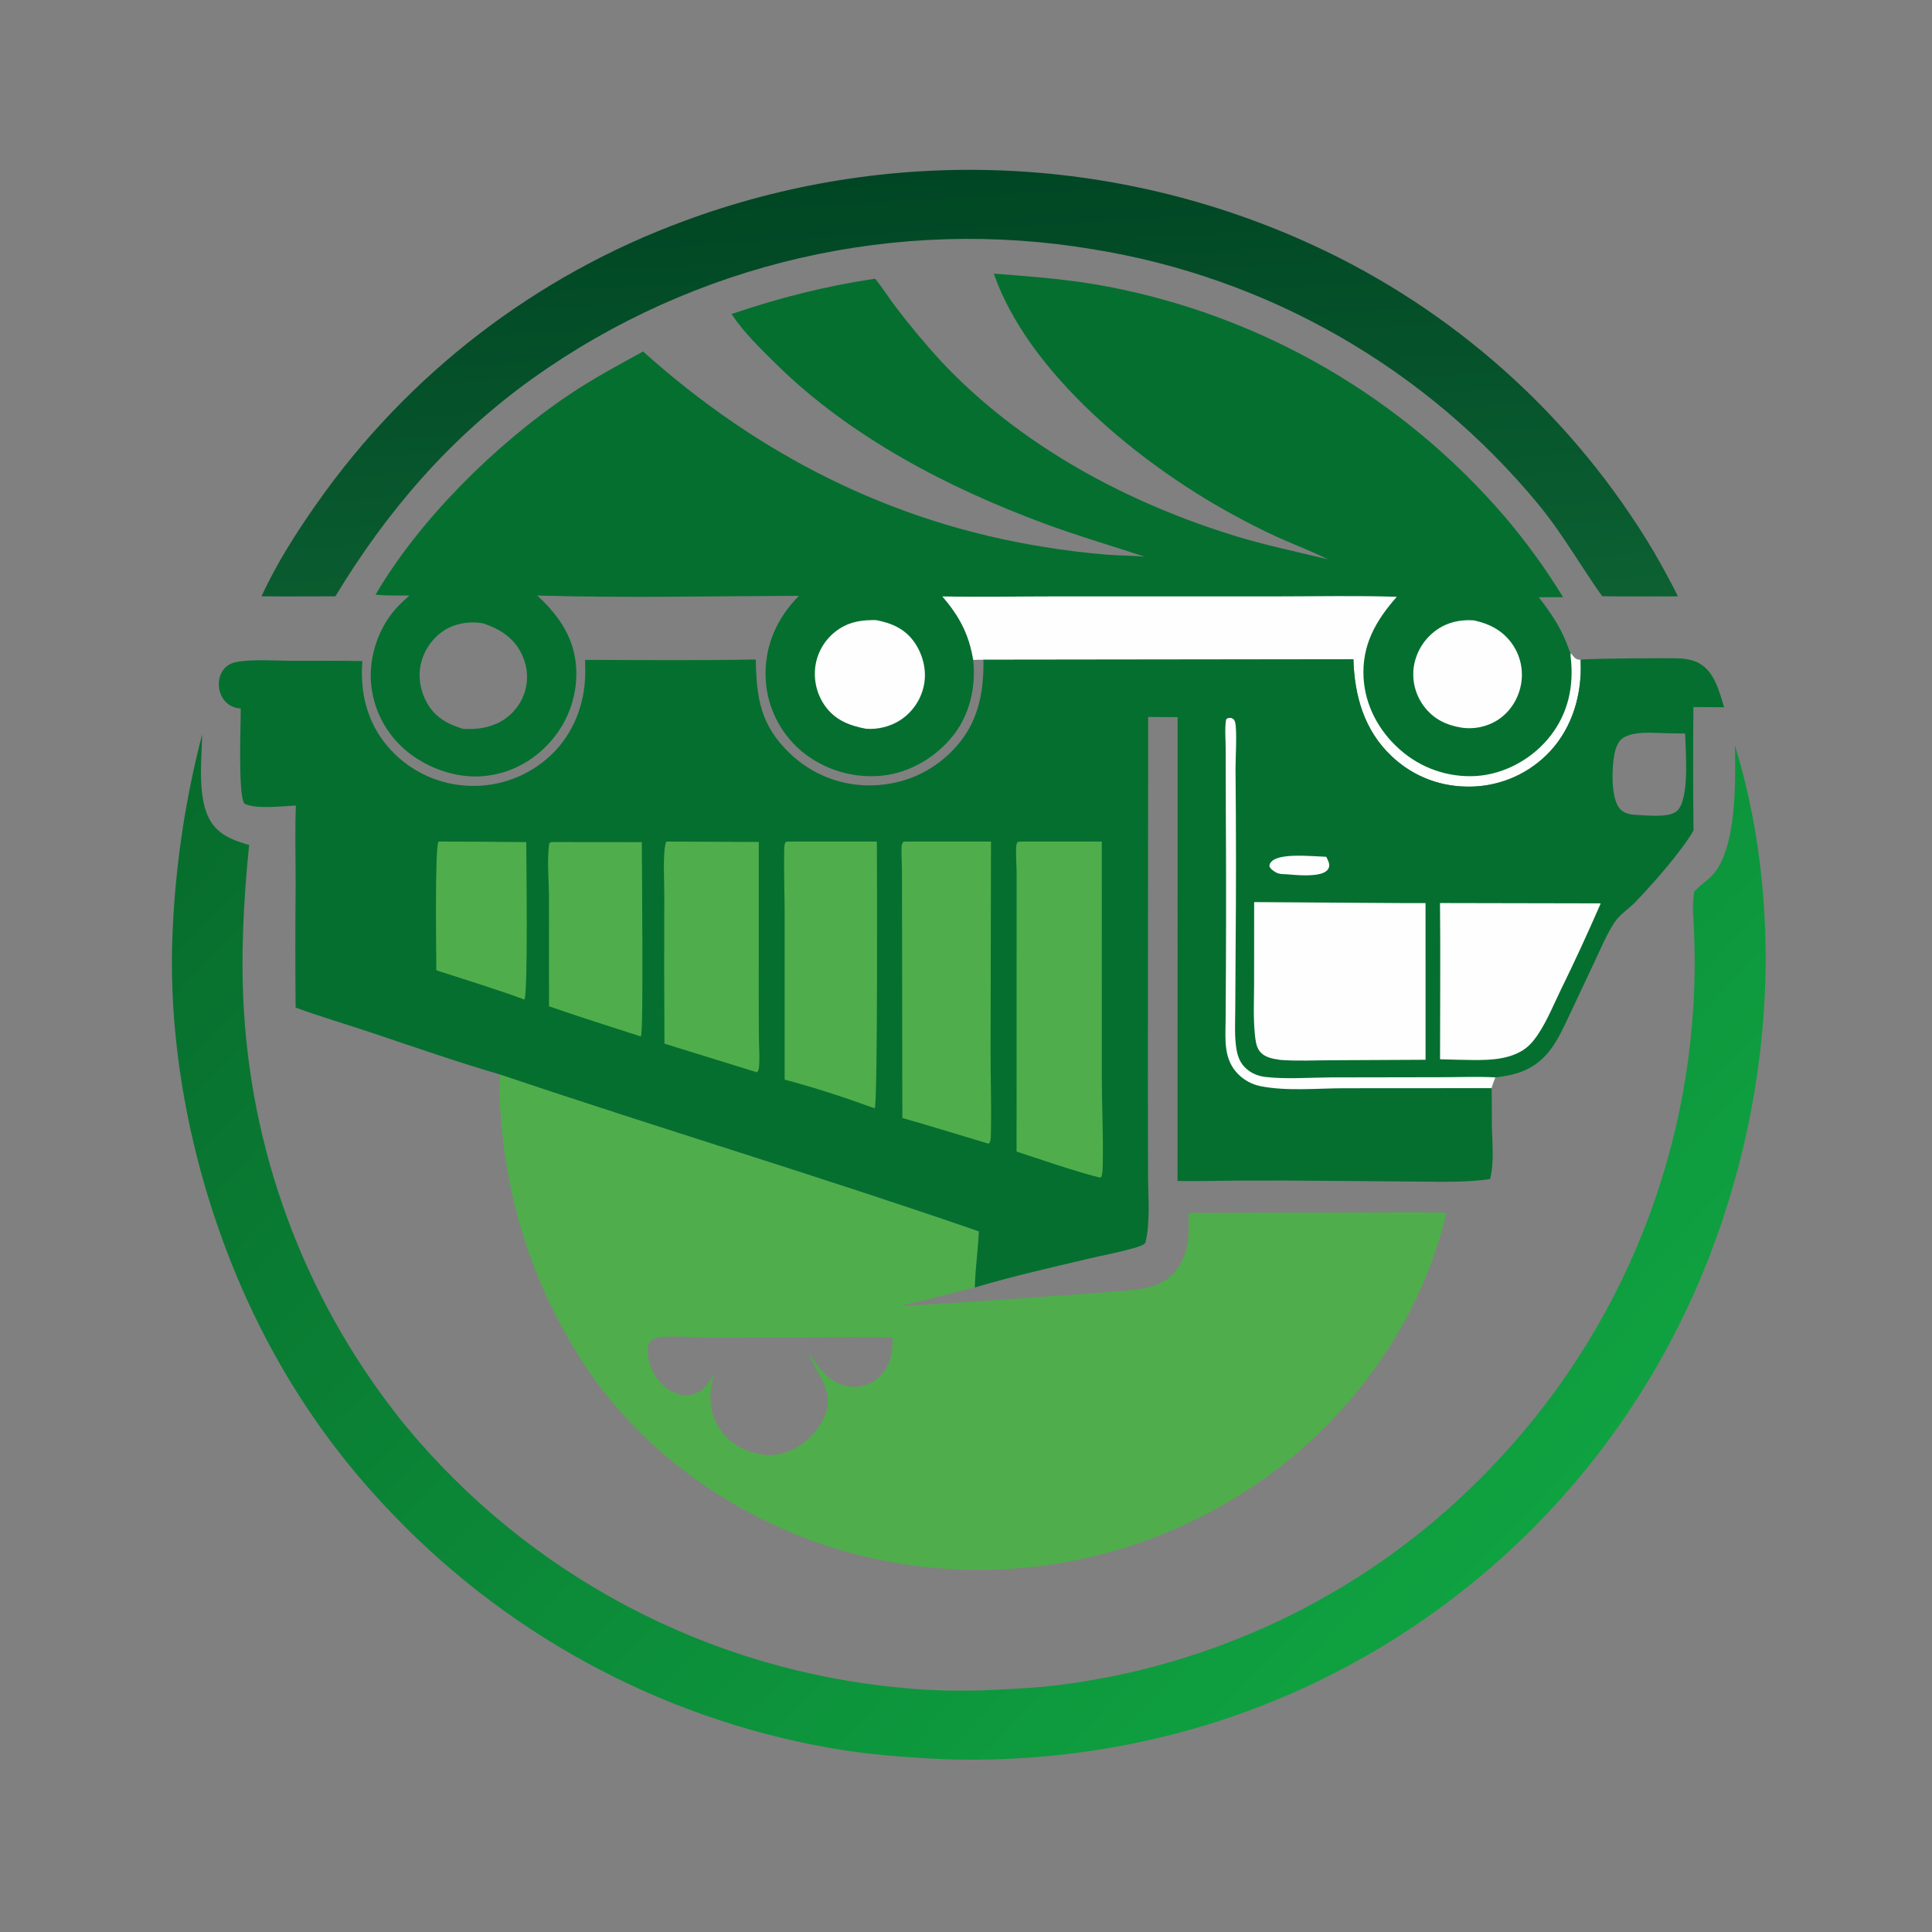 <?xml version="1.0" encoding="utf-8" ?>
<svg xmlns="http://www.w3.org/2000/svg" xmlns:xlink="http://www.w3.org/1999/xlink" width="149" height="149">
	<rect width="100%" height="100%" fill="#808080" stroke="none"/>
	<defs>
		<linearGradient id="gradient_0" gradientUnits="userSpaceOnUse" x1="498.341" y1="929.592" x2="513.108" y2="684.183">
			<stop offset="0" stop-color="#004624"/>
			<stop offset="1" stop-color="#0C6132"/>
		</linearGradient>
	</defs>
	<path fill="url(#gradient_0)" transform="matrix(0.146 0 0 -0.146 0 149)" d="M846.334 705.591C859.666 705.369 873.03 705.541 886.366 705.528Q880.348 717.462 873.648 729.027Q871.682 732.331 869.655 735.598Q867.627 738.864 865.538 742.092Q863.449 745.32 861.3 748.507Q859.151 751.695 856.941 754.842Q854.732 757.988 852.465 761.093Q850.197 764.197 847.871 767.259Q845.545 770.32 843.161 773.337Q840.778 776.354 838.338 779.325Q835.899 782.296 833.403 785.221Q830.908 788.146 828.358 791.024Q825.808 793.901 823.204 796.73Q820.601 799.559 817.944 802.338Q815.288 805.117 812.579 807.846Q809.871 810.574 807.111 813.252Q804.352 815.929 801.542 818.553Q798.733 821.178 795.875 823.749Q793.016 826.321 790.11 828.838Q787.204 831.355 784.251 833.816Q781.298 836.278 778.299 838.684Q775.299 841.089 772.256 843.438Q769.212 845.787 766.124 848.078Q763.037 850.369 759.906 852.601Q756.776 854.834 753.604 857.007Q750.433 859.18 747.221 861.292Q744.009 863.405 740.757 865.457Q737.506 867.509 734.217 869.499Q730.927 871.49 727.601 873.418Q724.274 875.345 720.912 877.21Q717.55 879.075 714.154 880.877Q710.757 882.678 707.327 884.415Q703.897 886.152 700.435 887.824Q696.973 889.496 693.48 891.102Q688.637 893.331 683.74 895.441Q678.844 897.55 673.897 899.539Q668.95 901.527 663.955 903.393Q658.961 905.26 653.922 907.003Q648.884 908.746 643.804 910.365Q638.724 911.983 633.605 913.477Q628.487 914.97 623.334 916.337Q618.18 917.704 612.995 918.944Q607.809 920.184 602.595 921.296Q597.381 922.408 592.141 923.392Q586.901 924.376 581.638 925.23Q576.375 926.085 571.093 926.81Q565.811 927.535 560.512 928.13Q555.214 928.725 549.903 929.19Q544.591 929.654 539.27 929.988Q533.949 930.322 528.621 930.525Q523.293 930.728 517.962 930.8Q512.631 930.872 507.3 930.813Q501.968 930.754 496.64 930.563Q491.312 930.373 485.99 930.052Q480.668 929.731 475.355 929.28Q470.043 928.828 464.743 928.246Q459.443 927.664 454.16 926.952Q448.876 926.239 443.611 925.397Q438.346 924.556 433.104 923.585Q427.861 922.614 422.644 921.514Q417.427 920.415 412.239 919.187Q407.05 917.96 401.894 916.605Q396.737 915.25 391.615 913.77Q386.493 912.289 381.409 910.682Q376.326 909.076 371.283 907.345Q366.24 905.614 361.241 903.76Q357.603 902.421 353.991 901.014Q350.378 899.607 346.793 898.131Q343.209 896.656 339.652 895.113Q336.096 893.57 332.569 891.96Q329.043 890.35 325.547 888.673Q322.052 886.997 318.589 885.255Q315.126 883.512 311.696 881.705Q308.267 879.897 304.872 878.025Q301.477 876.153 298.119 874.217Q294.76 872.281 291.439 870.282Q288.117 868.283 284.834 866.221Q281.551 864.159 278.308 862.036Q275.065 859.912 271.862 857.728Q268.659 855.544 265.499 853.299Q262.338 851.054 259.22 848.75Q256.103 846.446 253.029 844.083Q249.956 841.721 246.927 839.3Q243.899 836.88 240.917 834.403Q237.935 831.925 235.001 829.392Q232.066 826.859 229.18 824.271Q226.294 821.682 223.458 819.04Q220.621 816.397 217.835 813.701Q215.049 811.006 212.315 808.258Q209.58 805.51 206.898 802.711Q204.216 799.912 201.588 797.062Q198.959 794.213 196.385 791.314Q193.811 788.415 191.292 785.469Q188.773 782.522 186.311 779.528Q183.848 776.534 181.442 773.494Q179.037 770.454 176.689 767.369Q174.342 764.283 172.053 761.155Q169.764 758.026 167.535 754.854C156.518 739.187 146.143 722.986 138.133 705.55C151.134 705.414 164.151 705.545 177.153 705.547C204.793 751.223 238.132 789.663 281.683 820.876Q285.645 823.696 289.675 826.419Q293.704 829.142 297.8 831.765Q301.895 834.387 306.054 836.909Q310.212 839.431 314.431 841.849Q318.65 844.268 322.927 846.583Q327.204 848.897 331.537 851.107Q335.87 853.315 340.255 855.418Q344.641 857.52 349.077 859.513Q353.512 861.507 357.996 863.392Q362.479 865.276 367.007 867.05Q371.536 868.824 376.106 870.486Q380.676 872.148 385.286 873.698Q389.896 875.247 394.542 876.683Q399.189 878.119 403.869 879.441Q408.549 880.763 413.26 881.969Q417.972 883.176 422.711 884.266Q427.451 885.357 432.215 886.33Q436.98 887.304 441.767 888.161Q446.555 889.018 451.361 889.757Q456.168 890.496 460.992 891.117Q465.815 891.738 470.652 892.24Q475.49 892.742 480.338 893.126Q485.186 893.509 490.042 893.774Q494.898 894.038 499.759 894.184Q504.62 894.329 509.484 894.355Q514.347 894.381 519.209 894.287Q524.071 894.194 528.93 893.981Q533.789 893.769 538.641 893.437Q543.493 893.105 548.335 892.655Q553.177 892.204 558.007 891.635Q562.837 891.066 567.651 890.378Q572.466 889.69 577.262 888.885Q581.538 888.199 585.798 887.417Q590.057 886.634 594.298 885.756Q598.539 884.878 602.759 883.904Q606.979 882.931 611.176 881.862Q615.373 880.794 619.544 879.631Q623.716 878.468 627.861 877.211Q632.005 875.955 636.12 874.605Q640.235 873.255 644.319 871.813Q648.402 870.37 652.452 868.836Q656.502 867.302 660.517 865.677Q664.531 864.052 668.508 862.337Q672.484 860.622 676.422 858.818Q680.359 857.013 684.254 855.12Q688.149 853.228 692.001 851.248Q695.852 849.267 699.658 847.201Q703.464 845.135 707.223 842.983Q710.981 840.831 714.69 838.595Q718.399 836.359 722.057 834.04Q725.714 831.721 729.318 829.32Q732.923 826.919 736.472 824.437Q740.021 821.956 743.514 819.394Q747.006 816.833 750.44 814.194Q753.873 811.555 757.247 808.839Q760.62 806.123 763.931 803.332Q767.242 800.54 770.49 797.675Q773.737 794.81 776.919 791.872Q780.101 788.934 783.216 785.925Q786.331 782.916 789.377 779.838Q792.424 776.76 795.4 773.613Q798.376 770.467 801.28 767.254Q804.184 764.042 807.015 760.765Q809.846 757.487 812.603 754.147C825.368 738.675 834.789 721.779 846.334 705.591Z"/>
	<defs>
		<linearGradient id="gradient_1" gradientUnits="userSpaceOnUse" x1="224.865" y1="747.749" x2="793.151" y2="197.375">
			<stop offset="0" stop-color="#076C2D"/>
			<stop offset="1" stop-color="#0FA241"/>
		</linearGradient>
	</defs>
	<path fill="url(#gradient_1)" transform="matrix(0.146 0 0 -0.146 0 149)" d="M499.296 91.254Q508.044 90.966 516.797 91.036Q525.55 91.106 534.292 91.533Q543.035 91.961 551.753 92.747Q560.47 93.532 569.149 94.673Q577.827 95.815 586.451 97.31Q595.076 98.806 603.632 100.653Q612.188 102.501 620.661 104.696Q629.134 106.892 637.51 109.433Q642.371 110.925 647.193 112.536Q652.016 114.146 656.798 115.875Q661.579 117.603 666.317 119.448Q671.055 121.293 675.747 123.254Q680.438 125.214 685.08 127.289Q689.722 129.364 694.311 131.552Q698.901 133.741 703.435 136.04Q707.97 138.34 712.447 140.751Q716.924 143.161 721.34 145.68Q725.757 148.2 730.11 150.827Q734.463 153.453 738.751 156.186Q743.039 158.919 747.258 161.756Q751.478 164.593 755.626 167.532Q759.775 170.472 763.851 173.512Q767.926 176.552 771.926 179.692Q775.925 182.831 779.847 186.067Q783.768 189.303 787.609 192.635Q791.45 195.966 795.209 199.391Q798.967 202.815 802.64 206.331Q806.313 209.847 809.899 213.451Q813.485 217.056 816.982 220.747Q820.478 224.439 823.883 228.215Q827.288 231.991 830.6 235.849Q833.911 239.707 837.127 243.646Q840.343 247.584 843.461 251.6Q846.58 255.616 849.599 259.707Q852.618 263.798 855.536 267.962Q858.454 272.126 861.269 276.36Q864.084 280.594 866.794 284.896Q869.505 289.198 872.109 293.565Q874.713 297.932 877.21 302.361Q879.706 306.791 882.093 311.28C932.305 405.479 947.805 524.154 916.448 626.904C916.752 608.063 917.324 576.524 906.692 560.884C903.651 556.411 898.972 553.865 895.328 549.988C895.195 549.846 895.066 549.702 894.934 549.559C893.687 542.285 894.586 534.757 894.894 527.428Q895.081 522.691 895.152 517.951Q895.222 513.211 895.176 508.471Q895.13 503.731 894.967 498.993Q894.804 494.256 894.525 489.523Q894.245 484.791 893.849 480.067Q893.453 475.344 892.941 470.631Q892.429 465.918 891.801 461.219Q891.172 456.521 890.429 451.839Q889.685 447.157 888.826 442.495Q887.968 437.833 886.995 433.194Q886.021 428.554 884.934 423.94Q883.847 419.326 882.646 414.74Q881.446 410.154 880.133 405.599Q878.82 401.044 877.395 396.523Q875.97 392.002 874.434 387.517Q872.899 383.032 871.253 378.587Q869.607 374.141 867.853 369.738Q866.098 365.334 864.235 360.975Q862.373 356.615 860.403 352.303Q858.434 347.991 856.359 343.729Q854.284 339.467 852.104 335.257Q849.925 331.048 847.643 326.893Q845.36 322.738 842.977 318.641Q840.593 314.543 838.109 310.506Q835.624 306.468 833.042 302.493Q830.459 298.518 827.779 294.608Q825.099 290.698 822.323 286.855Q819.548 283.012 816.679 279.238Q813.81 275.465 810.849 271.763Q807.887 268.061 804.836 264.434Q801.784 260.806 798.644 257.254Q795.504 253.703 792.278 250.23Q789.475 247.193 786.607 244.217Q783.739 241.242 780.808 238.329Q777.876 235.417 774.882 232.568Q771.888 229.72 768.833 226.937Q765.777 224.154 762.663 221.438Q759.548 218.722 756.375 216.074Q753.202 213.426 749.972 210.848Q746.743 208.269 743.458 205.761Q740.173 203.254 736.835 200.818Q733.497 198.381 730.106 196.018Q726.716 193.655 723.275 191.366Q719.835 189.077 716.345 186.863Q712.855 184.649 709.319 182.511Q705.782 180.374 702.2 178.313Q698.617 176.252 694.991 174.27Q691.365 172.287 687.697 170.384Q684.029 168.48 680.32 166.657Q676.612 164.833 672.865 163.091Q669.117 161.348 665.333 159.687Q661.549 158.026 657.73 156.447Q653.911 154.869 650.058 153.373Q646.205 151.878 642.321 150.466Q638.437 149.055 634.524 147.727Q630.61 146.4 626.668 145.158Q622.727 143.917 618.759 142.76Q614.791 141.604 610.8 140.534Q606.808 139.464 602.794 138.481Q598.78 137.498 594.746 136.602Q590.711 135.706 586.658 134.898Q582.606 134.089 578.536 133.369Q574.467 132.649 570.383 132.017Q566.299 131.385 562.202 130.842C546.974 128.77 531.849 128.177 516.512 127.565C503.53 127.313 490.31 127.63 477.384 128.886Q472.618 129.311 467.865 129.854Q463.111 130.396 458.373 131.057Q453.634 131.717 448.913 132.495Q444.193 133.273 439.493 134.168Q434.792 135.062 430.116 136.073Q425.44 137.084 420.79 138.21Q416.14 139.337 411.519 140.578Q406.899 141.82 402.31 143.176Q397.722 144.531 393.169 146Q388.615 147.469 384.1 149.051Q379.584 150.632 375.11 152.325Q370.635 154.018 366.203 155.822Q361.772 157.625 357.386 159.538Q353.001 161.45 348.664 163.471Q344.327 165.492 340.042 167.62Q335.757 169.748 331.526 171.981Q327.295 174.215 323.12 176.552Q318.946 178.89 314.83 181.33Q310.715 183.771 306.662 186.312Q302.608 188.854 298.619 191.495Q294.63 194.137 290.707 196.876Q286.785 199.616 282.932 202.452Q279.078 205.288 275.296 208.219Q271.515 211.149 267.807 214.173Q264.099 217.196 260.467 220.311Q256.835 223.425 253.281 226.629Q249.728 229.832 246.255 233.123Q242.782 236.414 239.392 239.79Q236.001 243.166 232.696 246.625Q229.39 250.083 226.171 253.623Q222.952 257.163 219.822 260.781Q216.692 264.4 213.653 268.095Q211.317 270.981 209.038 273.911Q206.759 276.841 204.537 279.815Q202.314 282.788 200.15 285.804Q197.986 288.82 195.88 291.878Q193.775 294.935 191.729 298.033Q189.683 301.13 187.697 304.267Q185.711 307.403 183.786 310.578Q181.862 313.752 179.999 316.963Q178.136 320.174 176.335 323.42Q174.535 326.667 172.797 329.947Q171.06 333.228 169.386 336.542Q167.712 339.855 166.103 343.201Q164.494 346.546 162.95 349.922Q161.405 353.298 159.927 356.703Q158.448 360.108 157.035 363.541Q155.623 366.974 154.277 370.434Q152.931 373.893 151.652 377.378Q150.374 380.863 149.162 384.373Q147.951 387.882 146.808 391.414Q145.665 394.946 144.591 398.499Q143.516 402.052 142.511 405.626Q141.505 409.199 140.569 412.792Q139.633 416.384 138.766 419.994Q137.899 423.603 137.103 427.229Q136.306 430.855 135.58 434.495Q134.853 438.136 134.197 441.79Q133.541 445.444 132.956 449.11Q132.371 452.776 131.857 456.452Q131.343 460.129 130.9 463.814Q130.457 467.5 130.086 471.194Q129.714 474.887 129.414 478.588Q129.114 482.288 128.886 485.993C127.042 515.539 128.662 544.802 131.594 574.219C125.186 576.028 118.995 578.111 114.191 582.957C103.27 593.974 106.571 618.265 106.791 632.658Q103.458 619.856 100.808 606.895Q98.159 593.934 96.201 580.85Q94.243 567.767 92.982 554.598Q91.721 541.429 91.16 528.212C87.728 451.166 109.419 367.256 147.633 300.458Q153.351 290.419 159.643 280.729Q165.935 271.04 172.78 261.733Q179.625 252.426 187 243.533Q194.375 234.641 202.255 226.192Q205.159 223.048 208.127 219.964Q211.094 216.88 214.124 213.857Q217.153 210.833 220.244 207.872Q223.334 204.911 226.484 202.014Q229.634 199.116 232.842 196.283Q236.05 193.45 239.315 190.683Q242.58 187.915 245.901 185.215Q249.221 182.515 252.596 179.882Q255.971 177.25 259.398 174.687Q262.826 172.124 266.305 169.631Q269.783 167.137 273.312 164.716Q276.841 162.294 280.418 159.944Q283.996 157.594 287.62 155.318Q291.244 153.041 294.914 150.839Q298.584 148.637 302.298 146.509Q306.012 144.382 309.768 142.33Q313.524 140.279 317.321 138.304Q321.118 136.329 324.955 134.432Q328.791 132.535 332.666 130.716Q336.54 128.897 340.45 127.158Q344.361 125.418 348.306 123.758Q352.251 122.098 356.229 120.519Q360.206 118.939 364.216 117.441Q368.225 115.943 372.263 114.526Q376.302 113.11 380.369 111.775Q384.436 110.441 388.529 109.19Q392.621 107.939 396.739 106.771Q400.857 105.603 404.997 104.519Q409.137 103.435 413.299 102.435Q417.461 101.436 421.642 100.521Q425.823 99.606 430.021 98.776Q434.22 97.947 438.435 97.203C458.646 93.67 478.819 92.17 499.296 91.254Z"/>
	<path fill="#4FAE4B" transform="matrix(0.146 0 0 -0.146 0 149)" d="M264.36 452.903C263.212 444.293 264.26 434.311 265.022 425.654Q265.362 421.665 265.819 417.689Q266.277 413.712 266.852 409.75Q267.427 405.789 268.119 401.846Q268.811 397.903 269.619 393.983Q270.428 390.062 271.352 386.167Q272.276 382.273 273.315 378.407Q274.354 374.541 275.507 370.708Q276.66 366.874 277.926 363.077Q279.192 359.279 280.57 355.521Q281.948 351.762 283.436 348.046Q284.924 344.33 286.522 340.66Q288.12 336.99 289.826 333.368Q291.531 329.747 293.344 326.178Q295.156 322.608 297.073 319.094Q298.99 315.58 301.01 312.124Q303.03 308.668 305.152 305.274C338.52 250.995 396.031 212.659 457.657 198.118Q460.783 197.387 463.927 196.733Q467.071 196.079 470.229 195.503Q473.388 194.927 476.56 194.429Q479.732 193.932 482.916 193.512Q486.099 193.093 489.292 192.752Q492.484 192.411 495.685 192.15Q498.885 191.888 502.09 191.705Q505.296 191.523 508.505 191.419Q511.715 191.316 514.925 191.291Q518.136 191.267 521.346 191.322Q524.557 191.377 527.765 191.511Q530.973 191.646 534.177 191.859Q537.38 192.073 540.578 192.365Q543.776 192.657 546.965 193.029Q550.154 193.4 553.333 193.85Q556.513 194.3 559.68 194.828Q562.847 195.356 566 195.962Q569.153 196.569 572.29 197.253Q575.427 197.936 578.547 198.698Q581.666 199.459 584.766 200.297Q587.865 201.135 590.943 202.049Q594.021 202.963 597.076 203.953Q600.13 204.943 603.159 206.008Q606.188 207.073 609.19 208.212Q612.192 209.351 615.165 210.565Q618.138 211.778 621.08 213.064Q624.022 214.35 626.931 215.709Q629.84 217.067 632.715 218.497Q635.59 219.927 638.429 221.427Q641.268 222.927 644.069 224.497Q646.87 226.067 649.631 227.706Q652.392 229.345 655.112 231.051C708.46 264.199 749.653 318.505 764.072 379.878C749.09 380.416 733.931 380.046 718.933 380.047L627.805 379.846C627.973 373.555 628.241 367.084 626.733 360.924C625.043 354.021 621.052 347.387 614.811 343.728C610.146 340.993 604.756 339.939 599.46 339.222C592.217 338.241 478.395 330.325 476.622 330.818L476.631 330.979C480.077 332.071 483.821 332.592 487.34 333.485C496.544 335.821 505.705 338.247 514.942 340.458C515.164 350.37 516.626 360.199 517.081 370.093C433.286 399.085 348.363 424.559 264.36 452.903ZM403.248 252.155C394.596 253.37 386.935 256.953 381.488 263.987C376.315 270.667 374.431 278.852 375.588 287.148C375.951 289.756 376.627 292.391 377.372 294.914C374.494 290.022 371.437 285.234 365.508 283.816C361.251 282.799 356.819 284.124 353.248 286.494C347.624 290.227 343.759 296.373 342.541 302.975C342.05 305.638 341.735 309.51 343.507 311.823C345.068 313.861 347.346 314.139 349.752 314.332C357.659 314.966 365.74 314.101 373.67 314.063L425.75 314.087C440.981 314.206 456.301 314.608 471.521 313.93C471.581 306.125 470.593 299.21 464.71 293.447C460.891 289.705 455.879 287.739 450.527 288C444.263 288.307 438.404 291.508 434.308 296.175C431.539 299.329 429.176 302.903 426.772 306.337C431.305 294.655 441.363 285.726 435.612 272.5C431.996 264.185 424.82 257.057 416.324 253.816C412.138 252.219 407.71 251.556 403.248 252.155Z"/>
	<path fill="#056F30" transform="matrix(0.146 0 0 -0.146 0 149)" d="M714.91 672.277C715.46 652.971 720.616 634.854 734.971 621.211C746.751 610.017 761.781 604.492 777.998 605.056Q779.435 605.105 780.867 605.225Q782.3 605.345 783.725 605.535Q785.15 605.725 786.564 605.984Q787.978 606.244 789.377 606.573Q790.777 606.902 792.158 607.299Q793.54 607.696 794.9 608.161Q796.261 608.625 797.597 609.156Q798.933 609.687 800.241 610.283Q801.549 610.879 802.827 611.538Q804.104 612.197 805.348 612.919Q806.591 613.64 807.798 614.422Q809.004 615.203 810.171 616.043Q811.338 616.883 812.462 617.779Q813.586 618.675 814.665 619.626Q815.743 620.576 816.774 621.578Q817.805 622.58 818.785 623.632C830.71 636.466 835.754 654.043 834.949 671.382L834.912 672.06C832.964 672.236 832.376 672.365 831.128 673.87C830.642 674.455 830.18 675.064 829.717 675.668C829.202 676.136 829.366 675.879 829.117 676.603C825.194 687.968 820.14 695.581 812.857 705.035C817.12 705.179 821.415 705.072 825.682 705.069Q818.893 716.177 811.265 726.728Q803.637 737.278 795.216 747.207Q792.7 750.147 790.123 753.032Q787.546 755.918 784.909 758.749Q782.272 761.58 779.576 764.355Q776.88 767.13 774.125 769.847Q771.371 772.565 768.561 775.224Q765.75 777.882 762.884 780.481Q760.018 783.081 757.098 785.619Q754.177 788.157 751.204 790.633Q748.231 793.109 745.207 795.522Q742.182 797.934 739.108 800.283Q736.033 802.632 732.91 804.915Q729.786 807.198 726.615 809.415Q723.445 811.632 720.228 813.782Q717.011 815.932 713.75 818.013Q710.488 820.095 707.184 822.107Q703.879 824.12 700.533 826.062Q697.187 828.004 693.801 829.876Q690.414 831.747 686.989 833.547Q683.564 835.346 680.102 837.074Q676.64 838.801 673.142 840.455Q669.645 842.108 666.113 843.688Q662.581 845.268 659.017 846.773Q655.452 848.278 651.857 849.708Q648.262 851.137 644.637 852.491Q641.013 853.845 637.361 855.122Q633.708 856.398 630.03 857.598Q626.352 858.798 622.649 859.92Q618.946 861.042 615.221 862.086Q611.495 863.13 607.748 864.095Q604.002 865.06 600.235 865.946Q596.469 866.832 592.685 867.638Q588.901 868.444 585.101 869.171C565.044 873.014 545.256 874.419 524.961 876.019C543.333 823.168 602.401 775.561 649.887 749.465C658.238 744.875 666.762 740.437 675.459 736.536C684.077 732.671 692.966 729.309 701.415 725.087C685.435 729.035 669.437 732.291 653.647 737.088C595.693 754.694 538.946 785.08 497.222 829.6Q484.216 843.758 472.624 859.095C469.278 863.523 466.318 868.367 462.803 872.641L462.224 873.338C435.974 869.44 411.51 863.183 386.418 854.672C392.889 844.876 402.082 836.018 410.426 827.819C449.306 789.619 500.887 762.787 551.588 744.022C569.06 737.556 586.971 732.295 604.669 726.501C598.239 727.093 591.743 727.036 585.297 727.515Q568.092 728.872 551.067 731.701C470.586 744.588 400.095 780.659 339.707 834.873C326.469 827.649 313.078 820.412 300.549 811.998C262.269 786.293 221.702 746.319 198.355 706.395C204.295 705.828 210.301 705.99 216.263 705.987Q213.175 703.276 210.308 700.332C200.842 690.505 195.516 676.078 195.841 662.478Q195.88 661.195 195.982 659.916Q196.084 658.637 196.249 657.364Q196.414 656.091 196.641 654.828Q196.868 653.565 197.157 652.314Q197.446 651.064 197.796 649.829Q198.147 648.595 198.557 647.379Q198.968 646.163 199.437 644.968Q199.907 643.774 200.435 642.604Q200.963 641.434 201.548 640.292Q202.133 639.15 202.773 638.037Q203.414 636.925 204.108 635.846Q204.802 634.766 205.549 633.722Q206.295 632.678 207.092 631.673Q207.889 630.667 208.734 629.701Q209.58 628.735 210.472 627.813Q211.364 626.89 212.3 626.012C222.512 616.302 238.136 609.995 252.295 610.394C266.568 610.796 279.698 616.96 289.433 627.324Q290.36 628.295 291.239 629.311Q292.117 630.326 292.944 631.384Q293.771 632.442 294.544 633.54Q295.318 634.637 296.036 635.772Q296.754 636.906 297.416 638.075Q298.077 639.243 298.68 640.443Q299.283 641.643 299.825 642.871Q300.368 644.099 300.849 645.353Q301.33 646.607 301.749 647.882Q302.167 649.158 302.522 650.453Q302.877 651.748 303.168 653.059Q303.458 654.37 303.684 655.694Q303.909 657.017 304.068 658.351Q304.228 659.684 304.321 661.023Q304.414 662.363 304.441 663.705Q304.468 665.048 304.429 666.39C303.863 682.936 295.618 695.049 283.807 705.971C329.386 704.619 376.29 705.66 422.022 705.818C420.606 704.322 419.187 702.819 417.87 701.234C407.805 689.128 403.066 674.428 404.702 658.695Q404.847 657.409 405.055 656.132Q405.262 654.854 405.53 653.588Q405.799 652.323 406.128 651.071Q406.458 649.819 406.847 648.585Q407.237 647.351 407.685 646.137Q408.134 644.923 408.64 643.733Q409.147 642.542 409.71 641.377Q410.274 640.212 410.893 639.075Q411.512 637.939 412.185 636.833Q412.858 635.728 413.583 634.657Q414.309 633.585 415.086 632.55Q415.862 631.515 416.688 630.518Q417.513 629.522 418.386 628.566Q419.259 627.61 420.176 626.698Q421.094 625.786 422.055 624.919Q423.016 624.052 424.017 623.232Q425.119 622.348 426.263 621.518Q427.406 620.689 428.59 619.917Q429.773 619.145 430.992 618.431Q432.211 617.718 433.464 617.065Q434.717 616.412 436 615.821Q437.284 615.23 438.594 614.702Q439.905 614.175 441.24 613.712Q442.575 613.25 443.931 612.853Q445.287 612.456 446.66 612.126Q448.034 611.796 449.422 611.534Q450.81 611.271 452.21 611.077Q453.609 610.883 455.016 610.758Q456.424 610.632 457.835 610.576Q459.247 610.519 460.66 610.532Q462.072 610.545 463.483 610.626Q464.893 610.708 466.298 610.859C480.746 612.438 494.372 620.581 503.385 631.878C512.28 643.027 515.632 657.928 514.063 671.962L519.491 672.031L714.91 672.277ZM244.486 635.554C236.043 638.178 229.402 641.858 225.13 650.05C221.548 656.917 220.561 665.002 223.019 672.416C225.347 679.44 230.409 685.612 237.067 688.923C242.533 691.643 249.356 692.38 255.359 691.246C264.074 688.25 271.304 683.779 275.494 675.225C278.773 668.53 279.395 660.936 276.803 653.876Q276.567 653.229 276.299 652.594Q276.031 651.959 275.731 651.339Q275.431 650.718 275.1 650.114Q274.769 649.509 274.408 648.922Q274.047 648.335 273.657 647.767Q273.267 647.199 272.848 646.652Q272.43 646.104 271.985 645.578Q271.539 645.052 271.068 644.55Q270.596 644.047 270.1 643.569Q269.604 643.091 269.084 642.638Q268.565 642.186 268.023 641.76Q267.481 641.334 266.918 640.936Q266.356 640.539 265.774 640.17Q265.191 639.801 264.592 639.462Q263.992 639.123 263.375 638.814Q262.759 638.506 262.128 638.229C256.414 635.702 250.653 635.225 244.486 635.554Z"/>
	<path fill="#FEFEFE" transform="matrix(0.146 0 0 -0.146 0 149)" d="M772.252 636.146Q773.406 635.984 774.57 635.919Q775.733 635.853 776.898 635.884Q778.063 635.915 779.221 636.043Q780.38 636.17 781.524 636.393Q782.667 636.617 783.789 636.934Q784.91 637.251 786.001 637.66Q787.092 638.069 788.146 638.567Q789.199 639.065 790.208 639.649C796.728 643.48 801.307 649.995 803.085 657.305Q803.26 658.012 803.399 658.728Q803.538 659.443 803.64 660.165Q803.741 660.887 803.806 661.613Q803.871 662.339 803.898 663.067Q803.926 663.795 803.915 664.524Q803.905 665.252 803.858 665.98Q803.811 666.707 803.726 667.431Q803.641 668.155 803.519 668.873Q803.398 669.592 803.24 670.303Q803.081 671.014 802.886 671.717Q802.692 672.419 802.461 673.11Q802.231 673.802 801.965 674.48Q801.699 675.159 801.399 675.823Q801.099 676.487 800.765 677.135Q800.432 677.783 800.065 678.413Q799.698 679.043 799.3 679.653C794.389 687.16 787.149 690.976 778.6 692.846C771.544 693.349 764.844 691.979 758.964 687.873Q758.369 687.457 757.795 687.012Q757.221 686.566 756.67 686.093Q756.119 685.62 755.592 685.12Q755.065 684.62 754.564 684.095Q754.062 683.57 753.587 683.02Q753.112 682.471 752.665 681.898Q752.218 681.326 751.8 680.732Q751.382 680.138 750.994 679.524Q750.606 678.91 750.249 678.278Q749.892 677.645 749.566 676.996Q749.241 676.347 748.948 675.682Q748.655 675.018 748.396 674.339Q748.136 673.661 747.911 672.971Q747.685 672.28 747.494 671.579Q747.303 670.879 747.147 670.169Q746.991 669.46 746.87 668.744Q746.762 668.056 746.687 667.363Q746.613 666.671 746.573 665.975Q746.533 665.28 746.528 664.583Q746.523 663.887 746.552 663.191Q746.581 662.495 746.645 661.801Q746.708 661.108 746.806 660.418Q746.904 659.728 747.036 659.044Q747.167 658.36 747.333 657.684Q747.499 657.007 747.697 656.339Q747.896 655.672 748.128 655.015Q748.36 654.358 748.623 653.713Q748.887 653.069 749.183 652.438Q749.478 651.807 749.805 651.192Q750.131 650.576 750.487 649.978Q750.844 649.379 751.23 648.799Q751.615 648.219 752.029 647.659C757.086 640.757 764.009 637.439 772.252 636.146Z"/>
	<path fill="#FEFEFE" transform="matrix(0.146 0 0 -0.146 0 149)" d="M457.311 635.622C463.407 635.054 470.112 636.712 475.266 639.963Q475.876 640.352 476.466 640.77Q477.056 641.189 477.624 641.637Q478.192 642.084 478.737 642.56Q479.282 643.036 479.803 643.538Q480.323 644.04 480.818 644.568Q481.312 645.096 481.78 645.647Q482.248 646.199 482.687 646.774Q483.127 647.348 483.537 647.944Q483.947 648.54 484.326 649.156Q484.706 649.771 485.055 650.405Q485.403 651.039 485.719 651.69Q486.035 652.34 486.319 653.006Q486.602 653.671 486.851 654.35Q487.101 655.029 487.316 655.72Q487.531 656.41 487.712 657.111Q487.892 657.811 488.037 658.52C489.616 666.194 487.614 674.46 483.264 680.917C478.308 688.274 471.157 691.387 462.8 692.99C455.74 693.078 449.533 692.372 443.407 688.421Q442.806 688.034 442.226 687.617Q441.645 687.201 441.087 686.755Q440.528 686.31 439.992 685.837Q439.457 685.364 438.946 684.865Q438.435 684.365 437.949 683.841Q437.464 683.316 437.006 682.768Q436.548 682.22 436.118 681.649Q435.688 681.078 435.287 680.487Q434.887 679.895 434.516 679.284Q434.146 678.673 433.807 678.044Q433.468 677.415 433.161 676.77Q432.854 676.124 432.58 675.465Q432.306 674.805 432.065 674.132Q431.825 673.459 431.619 672.775Q431.412 672.091 431.241 671.397Q431.069 670.703 430.933 670.002Q430.798 669.287 430.699 668.566Q430.6 667.845 430.536 667.12Q430.473 666.395 430.446 665.668Q430.418 664.941 430.427 664.214Q430.436 663.486 430.481 662.76Q430.526 662.033 430.608 661.31Q430.689 660.587 430.806 659.869Q430.923 659.151 431.075 658.439Q431.228 657.728 431.415 657.025Q431.603 656.322 431.826 655.629Q432.048 654.936 432.305 654.255Q432.561 653.574 432.851 652.907Q433.141 652.239 433.464 651.587Q433.787 650.935 434.142 650.3Q434.497 649.665 434.883 649.048Q435.269 648.431 435.685 647.834C441.02 640.227 448.602 637.268 457.311 635.622Z"/>
	<path fill="#FEFEFE" transform="matrix(0.146 0 0 -0.146 0 149)" d="M714.91 672.277C715.46 652.971 720.616 634.854 734.971 621.211C746.751 610.017 761.781 604.492 777.998 605.056Q779.435 605.105 780.867 605.225Q782.3 605.345 783.725 605.535Q785.15 605.725 786.564 605.984Q787.978 606.244 789.377 606.573Q790.777 606.902 792.158 607.299Q793.54 607.696 794.9 608.161Q796.261 608.625 797.597 609.156Q798.933 609.687 800.241 610.283Q801.549 610.879 802.827 611.538Q804.104 612.197 805.348 612.919Q806.591 613.64 807.798 614.422Q809.004 615.203 810.171 616.043Q811.338 616.883 812.462 617.779Q813.586 618.675 814.665 619.626Q815.743 620.576 816.774 621.578Q817.805 622.58 818.785 623.632C830.71 636.466 835.754 654.043 834.949 671.382L834.912 672.06C832.964 672.236 832.376 672.365 831.128 673.87C830.642 674.455 830.18 675.064 829.717 675.668C829.467 674.07 829.839 672.297 829.964 670.683C831.145 655.486 827.346 641.428 817.296 629.768C807.913 618.883 794.092 611.565 779.703 610.63Q778.336 610.549 776.968 610.536Q775.599 610.523 774.231 610.577Q772.863 610.632 771.499 610.753Q770.136 610.875 768.78 611.063Q767.424 611.252 766.079 611.506Q764.734 611.761 763.403 612.082Q762.072 612.403 760.759 612.789Q759.446 613.175 758.153 613.625Q756.86 614.075 755.591 614.588Q754.322 615.102 753.079 615.677Q751.837 616.252 750.625 616.887Q749.412 617.523 748.232 618.217Q747.052 618.911 745.908 619.663Q744.764 620.414 743.658 621.221Q742.553 622.028 741.488 622.889Q740.423 623.749 739.402 624.661C728.48 634.268 721.145 647.724 720.295 662.365C719.285 679.76 726.694 692.664 737.83 705.297C716.805 705.994 695.803 705.522 674.77 705.515L557.433 705.514C537.551 705.51 517.653 705.1 497.775 705.501C506.754 694.986 511.791 685.666 514.063 671.962L519.491 672.031L714.91 672.277Z"/>
	<path fill="#056F30" transform="matrix(0.146 0 0 -0.146 0 149)" d="M514.942 340.458C534.724 346.369 555.303 350.993 575.401 355.757C582.634 357.471 590.038 358.792 597.19 360.8C599.418 361.425 603.377 362.267 604.996 363.948C607.731 374.97 606.466 387.91 606.45 399.223L606.349 448.119L606.506 641.826L622.067 641.721L622.021 396.723C632.227 396.492 642.458 396.851 652.666 396.911Q678.239 397.048 703.811 396.77L748.599 396.399C761.332 396.321 774.51 395.864 787.118 397.725C789.422 406.721 788.188 417.148 788.052 426.373C787.957 432.821 788.123 439.31 787.904 445.751C788.515 447.69 789.134 449.581 789.921 451.456C801.219 452.613 810.472 455.672 817.927 464.723C822.818 470.661 826.015 478.032 829.303 484.934L842.604 513.177C845.697 519.789 848.62 526.73 852.556 532.885C855.598 537.643 860.066 540.121 863.88 544.08C872.958 553.504 888.21 570.717 894.567 581.85Q894.209 614.457 894.516 647.064L910.756 646.966C908.148 655.225 905.737 665.658 897.536 670.193C894.707 671.758 891.506 672.394 888.319 672.691C884.096 673.085 837.389 672.719 834.912 672.06L834.949 671.382C835.754 654.043 830.71 636.466 818.785 623.632Q817.805 622.58 816.774 621.578Q815.743 620.576 814.665 619.626Q813.586 618.675 812.462 617.779Q811.338 616.883 810.171 616.043Q809.004 615.203 807.798 614.422Q806.591 613.64 805.348 612.919Q804.104 612.197 802.827 611.538Q801.549 610.879 800.241 610.283Q798.933 609.687 797.597 609.156Q796.261 608.625 794.9 608.161Q793.54 607.696 792.158 607.299Q790.777 606.902 789.377 606.573Q787.978 606.244 786.564 605.984Q785.15 605.725 783.725 605.535Q782.3 605.345 780.867 605.225Q779.435 605.105 777.998 605.056C761.781 604.492 746.751 610.017 734.971 621.211C720.616 634.854 715.46 652.971 714.91 672.277L519.491 672.031C519.727 653.948 516.548 638.171 503.692 624.633C492.318 612.656 477.198 606.068 460.705 605.684Q459.21 605.647 457.715 605.684Q456.22 605.72 454.728 605.831Q453.236 605.942 451.752 606.126Q450.268 606.31 448.795 606.567Q447.321 606.824 445.862 607.154Q444.404 607.483 442.963 607.885Q441.522 608.286 440.103 608.758Q438.683 609.23 437.289 609.771Q435.895 610.313 434.529 610.922Q433.164 611.532 431.83 612.209Q430.496 612.885 429.197 613.626Q427.898 614.368 426.637 615.172Q425.376 615.977 424.157 616.843Q422.938 617.709 421.762 618.634Q420.587 619.559 419.459 620.542Q418.331 621.523 417.253 622.56C401.671 637.525 399.613 651.647 399.222 672.193C369.208 671.591 339.072 671.91 309.05 671.972C309.181 668.403 309.232 664.858 309.002 661.291C307.975 645.395 301.312 630.536 289.223 620.025Q288.102 619.049 286.933 618.13Q285.764 617.211 284.551 616.352Q283.338 615.492 282.083 614.694Q280.829 613.897 279.536 613.162Q278.243 612.428 276.916 611.759Q275.588 611.09 274.228 610.488Q272.869 609.887 271.481 609.353Q270.093 608.82 268.681 608.357Q267.268 607.894 265.834 607.501Q264.4 607.109 262.948 606.789Q261.496 606.469 260.03 606.221Q258.564 605.974 257.088 605.8Q255.611 605.626 254.128 605.526Q252.645 605.426 251.158 605.4Q249.672 605.374 248.186 605.422Q246.7 605.471 245.218 605.593Q243.763 605.709 242.315 605.896Q240.867 606.083 239.43 606.341Q237.993 606.6 236.57 606.928Q235.147 607.257 233.743 607.656Q232.338 608.054 230.955 608.521Q229.572 608.988 228.213 609.523Q226.854 610.058 225.524 610.659Q224.193 611.26 222.894 611.926Q221.594 612.591 220.329 613.32Q219.064 614.049 217.837 614.84Q216.609 615.63 215.422 616.48Q214.235 617.33 213.091 618.237Q211.947 619.145 210.849 620.108Q209.752 621.07 208.702 622.086Q207.653 623.101 206.656 624.167Q205.658 625.233 204.714 626.347C193.83 639.095 190.088 654.916 191.408 671.362C178.87 671.667 166.272 671.414 153.726 671.496C145.371 671.551 136.481 672.226 128.18 671.341C125.445 671.05 122.498 670.596 120.211 668.96C117.686 667.155 116.21 664.259 115.729 661.241C115.148 657.59 116.153 653.514 118.475 650.614C120.725 647.805 123.67 646.589 127.165 646.286C127.23 637.981 125.647 600.863 129.079 596.043C134.884 592.919 149.355 594.751 156.283 595.044C155.752 580.823 156.207 566.424 156.166 552.184Q155.848 520.248 156.156 488.313C169.46 483.432 183.221 479.412 196.668 474.901C219.153 467.358 241.581 459.525 264.36 452.903C348.363 424.559 433.286 399.085 517.081 370.093C516.626 360.199 515.164 350.37 514.942 340.458ZM862.483 590.217C859.325 590.729 856.835 591.527 854.962 594.288C850.935 600.224 851.394 615.4 852.828 622.334C853.435 625.266 854.736 629.187 857.463 630.83C863.461 634.444 873.05 633.397 879.75 633.245L890.147 633.068C890.386 623.485 892.556 598.966 886.061 592.368C881.896 588.137 868.159 590.028 862.483 590.217Z"/>
	<path fill="#FEFEFE" transform="matrix(0.146 0 0 -0.146 0 149)" d="M679.89 558.712C685.095 558.252 692.46 557.639 697.464 558.957C699.211 559.417 701.149 560.314 701.893 562.089C702.735 564.099 701.409 566.166 700.568 567.954L693.79 568.311C688.645 568.536 675.156 569.428 671.553 565.332C670.716 564.38 670.603 564.042 670.567 562.858C671.104 561.743 671.769 561.2 672.759 560.508C672.942 560.381 673.128 560.26 673.311 560.134C675.378 558.697 677.466 558.803 679.89 558.712Z"/>
	<path fill="#FEFEFE" transform="matrix(0.146 0 0 -0.146 0 149)" d="M789.921 451.456C780.04 451.952 769.906 451.523 759.993 451.524L702.764 451.425C691.654 451.357 679.808 450.424 668.801 451.623C665.551 451.978 662.596 452.902 659.896 454.794C655.864 457.619 654.015 461.288 653.193 466.047C652.005 472.924 652.471 480.183 652.505 487.145L652.684 517.499Q653.132 565.964 652.645 614.428C652.611 619.644 653.579 635.138 652.396 639.146C651.978 640.561 651.684 640.617 650.47 641.292C648.962 641.306 648.767 641.517 647.669 640.523C646.878 635.641 647.431 630.199 647.442 625.244L647.516 593.797Q647.85 537.672 647.412 481.548C647.295 471.302 646.235 460.847 654.165 453.024Q654.76 452.435 655.396 451.891Q656.032 451.347 656.705 450.85Q657.379 450.354 658.087 449.907Q658.794 449.46 659.533 449.066Q660.271 448.672 661.036 448.332Q661.8 447.992 662.588 447.709Q663.375 447.425 664.181 447.199Q664.987 446.973 665.807 446.806C679.815 444.028 695.718 445.686 710.001 445.702L787.904 445.751C788.515 447.69 789.134 449.581 789.921 451.456Z"/>
	<path fill="#4FAE4B" transform="matrix(0.146 0 0 -0.146 0 149)" d="M277.005 492.578C278.98 495.693 278.002 565.825 277.995 575.702Q254.815 575.99 231.633 576.003C229.594 572.182 230.484 516.662 230.486 507.992C246.037 502.984 261.65 498.172 277.005 492.578Z"/>
	<path fill="#4FAE4B" transform="matrix(0.146 0 0 -0.146 0 149)" d="M338.362 473.106L338.575 473.256C340.01 476.513 339.021 564.247 339.019 575.706L291.125 575.748L290.097 575.002C288.879 565.832 289.944 555.986 289.984 546.713L290.002 488.983C306.059 483.447 322.184 478.273 338.362 473.106Z"/>
	<path fill="#FEFEFE" transform="matrix(0.146 0 0 -0.146 0 149)" d="M770.721 460.736C780.336 460.626 790.991 459.897 800.068 463.563C804.348 465.291 807.374 467.519 810.249 471.161C816.09 478.56 819.964 488.379 824.063 496.838Q835.352 519.843 845.553 543.351L834.875 543.38L760.655 543.528C760.961 516.034 760.684 488.507 760.683 461.009L770.721 460.736Z"/>
	<path fill="#4FAE4B" transform="matrix(0.146 0 0 -0.146 0 149)" d="M399.87 454.107C400.793 455.054 400.843 455.967 400.958 457.246C401.34 461.498 400.968 466.104 400.92 470.382Q400.781 481.982 400.798 493.583L400.82 575.788L352.115 576L351.812 575.722C349.967 570.038 350.952 554.383 350.906 547.683Q350.744 508.467 350.98 469.253L399.87 454.107Z"/>
	<path fill="#4FAE4B" transform="matrix(0.146 0 0 -0.146 0 149)" d="M462.035 435.094C463.707 436.848 463.244 563.562 463.198 575.985L415.908 576.009L415.087 575.802C414.256 574.647 414.311 573.228 414.274 571.854C413.956 560.178 414.488 548.283 414.489 536.58L414.484 450.25C430.641 445.98 446.329 440.791 462.035 435.094Z"/>
	<path fill="#4FAE4B" transform="matrix(0.146 0 0 -0.146 0 149)" d="M521.812 416.526L522.514 416.589C523.401 417.737 523.358 419.562 523.396 420.968C523.797 435.827 523.212 450.891 523.248 465.783L523.474 575.985L478.875 576.005C478.266 575.947 477.387 576.081 476.982 575.563C476.383 574.797 476.275 573.758 476.24 572.816C476.092 568.883 476.443 564.795 476.455 560.841L476.498 530.529L476.656 429.992C491.756 425.698 506.769 421.022 521.812 416.526Z"/>
	<path fill="#FEFEFE" transform="matrix(0.146 0 0 -0.146 0 149)" d="M676.325 460.66C685.318 459.98 694.682 460.469 703.719 460.494L753.031 460.743L753.018 543.512L739.636 543.514L662.485 544.029L662.46 501.425C662.435 492.483 661.969 483.222 662.847 474.321C663.131 471.442 663.463 467.951 665.186 465.553C667.849 461.846 672.154 461.347 676.325 460.66Z"/>
	<path fill="#4FAE4B" transform="matrix(0.146 0 0 -0.146 0 149)" d="M580.737 398.552L581.701 398.713C582.454 400.745 582.455 403.056 582.504 405.204C582.858 420.726 582.025 436.317 582.014 451.853L582.006 575.989L538.875 576.01L537.422 575.75C536.818 574.465 536.773 573.332 536.733 571.937C536.61 567.732 536.993 563.51 537.02 559.302L537.004 524.73L536.982 412.25C551.497 407.493 565.95 402.401 580.737 398.552Z"/>
</svg>
